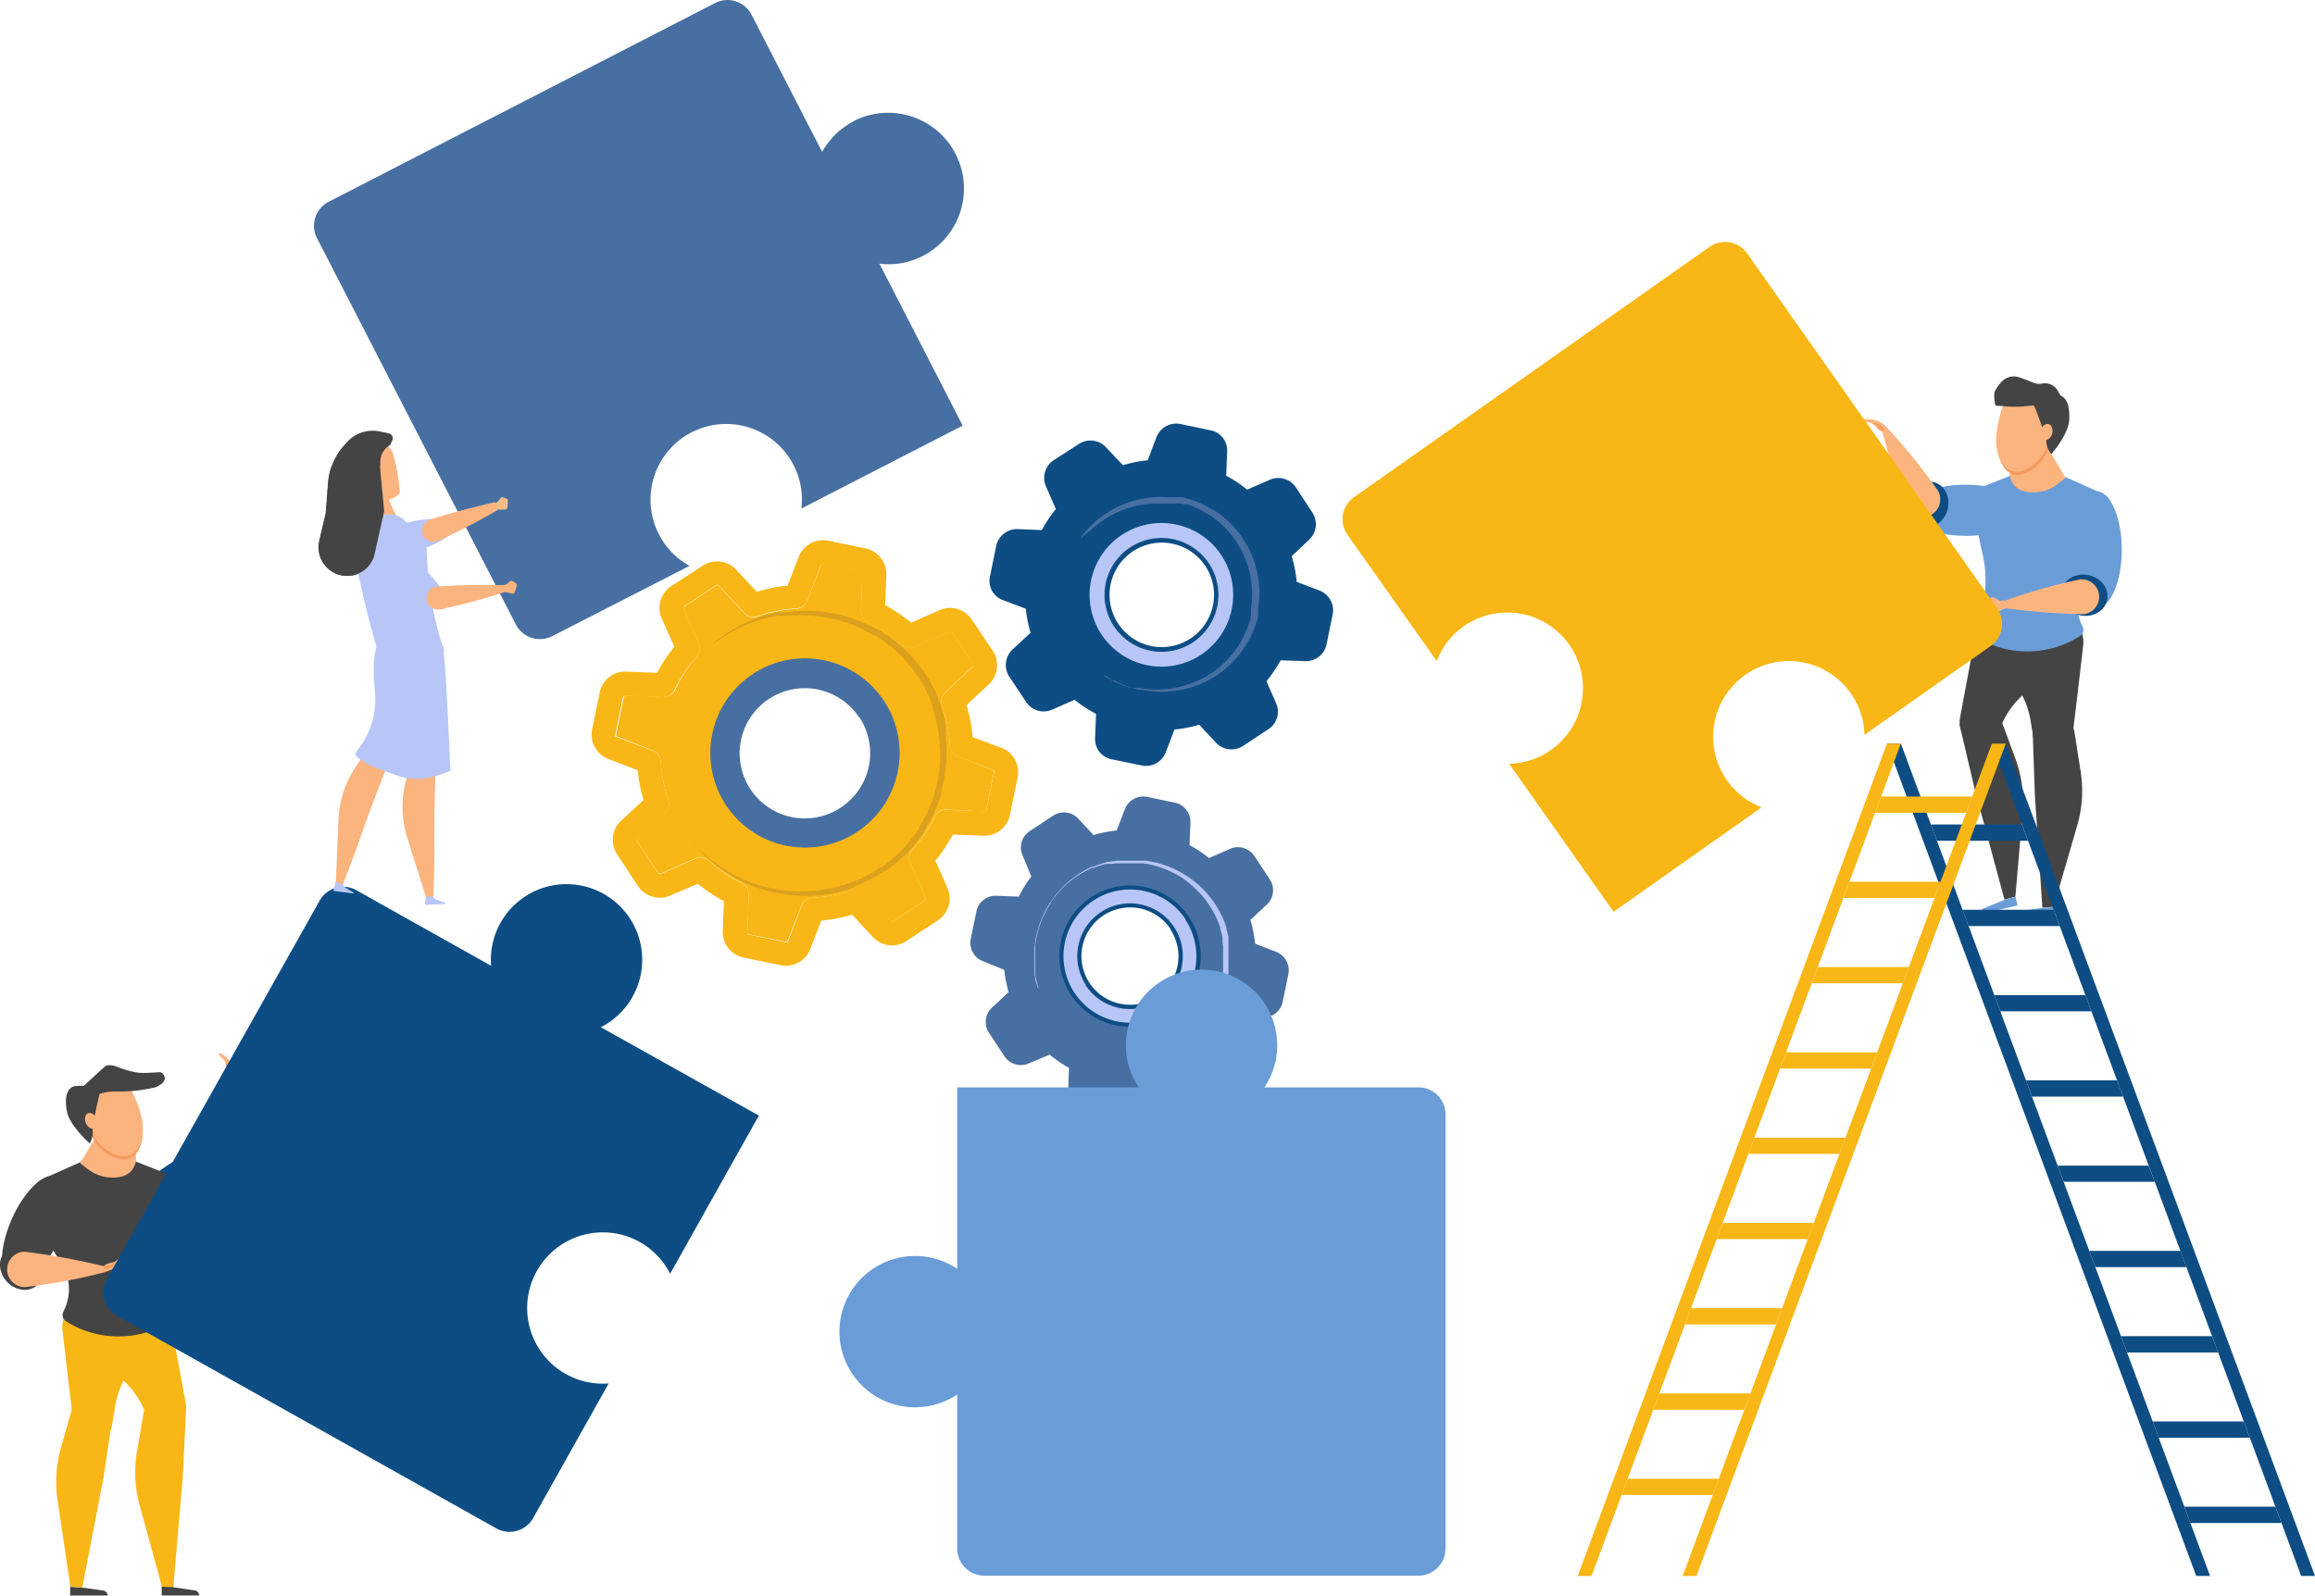 <svg xmlns="http://www.w3.org/2000/svg" viewBox="0 0 265.86 183.3" width="265.86" height="183.3">
    <defs>
        <style>.cls-1{fill:#f8b716;}.cls-2{fill:#486fa2;}.cls-3{fill:#b7c6f7;}.cls-4{fill:#0d4d84;}.cls-5{fill:#dba11d;}.cls-6{fill:#444;}.cls-7{fill:#fcb47f;}.cls-8{fill:#f49b5f;}.cls-9{fill:#6a9dd8;}.cls-10{fill:#f4be84;}.cls-11{fill:#432e36;}</style>
    </defs>
    <g id="레이어_2" data-name="레이어 2">
        <g id="Layer_1" data-name="Layer 1">
            <path class="cls-1" d="M106.2,103.45l-3.6,2.37h0a.27.27,0,0,1-.35,0l-3-3.19a1.36,1.36,0,0,0-1.45-.36,16.44,16.44,0,0,1-4.55.87,1.37,1.37,0,0,0-1.22.88L90.49,108a.29.29,0,0,1-.31.17L86,107.33a.23.23,0,0,1-.17-.12.17.17,0,0,1,0-.15l.15-4.35a1.4,1.4,0,0,0-.77-1.29,16.19,16.19,0,0,1-3.85-2.6,1.33,1.33,0,0,0-1.47-.23l-4,1.76a.27.27,0,0,1-.33-.1l-2.37-3.59a.27.27,0,0,1,0-.35l3.19-3a1.39,1.39,0,0,0,.37-1.45,17.23,17.23,0,0,1-.88-4.44,1.38,1.38,0,0,0-.23-.69,1.3,1.3,0,0,0-.65-.52l-4.09-1.59a.22.22,0,0,1-.13-.1.27.27,0,0,1,0-.2l.87-4.22a.28.28,0,0,1,.27-.22l4.33.16a1.41,1.41,0,0,0,1.3-.78A16,16,0,0,1,80,75.44,1.37,1.37,0,0,0,80.27,74l-1.76-4a.27.27,0,0,1,.1-.33l3.59-2.37a.27.27,0,0,1,.35,0l2.94,3.16a1.36,1.36,0,0,0,1.47.37,16.34,16.34,0,0,1,4.54-.9A1.37,1.37,0,0,0,92.71,69l1.58-4.1a.28.28,0,0,1,.31-.16l4.22.86a.23.23,0,0,1,.17.12.25.25,0,0,1,.05.16l-.16,4.32a1.39,1.39,0,0,0,.78,1.3,16.12,16.12,0,0,1,3.85,2.58,1.41,1.41,0,0,0,1.48.23l4-1.76a.27.27,0,0,1,.34.1l2.37,3.59a.25.25,0,0,1,0,.34l-3.16,2.95a1.38,1.38,0,0,0-.37,1.46,16.83,16.83,0,0,1,.92,4.65,1.36,1.36,0,0,0,.87,1.22L114,88.45a.45.45,0,0,1,.13.1.3.3,0,0,1,0,.21L113.28,93a.28.28,0,0,1-.27.21L108.66,93a1.4,1.4,0,0,0-1.29.77,16,16,0,0,1-2.6,3.84,1.35,1.35,0,0,0-.23,1.48l1.75,4A.25.25,0,0,1,106.2,103.45Zm-8-8.14a10.56,10.56,0,1,0-14.62-3A10.57,10.57,0,0,0,98.25,95.31Z"/>
            <path class="cls-1" d="M107.7,105.73l-3.6,2.37a3,3,0,0,1-3.87-.47l-2.37-2.55a19.25,19.25,0,0,1-3.54.68L93.06,109a3,3,0,0,1-3.43,1.87L85.41,110A3,3,0,0,1,83,107l.14-3.48a18.24,18.24,0,0,1-3-2L77,102.86a3,3,0,0,1-3.75-1.1l-2.37-3.61a3,3,0,0,1,.46-3.88l2.56-2.37a18.15,18.15,0,0,1-.67-3.42l-3.29-1.27A3,3,0,0,1,68,83.79l.87-4.22A3,3,0,0,1,72,77.15l3.45.14a18.87,18.87,0,0,1,2-3L76,71.07a3,3,0,0,1,1.1-3.75L80.68,65a3,3,0,0,1,3.88.46l2.35,2.52a18.35,18.35,0,0,1,3.54-.71l1.27-3.28a3,3,0,0,1,3.43-1.87l4.22.87a3,3,0,0,1,1.92,1.29,3,3,0,0,1,.5,1.78l-.14,3.46a18.78,18.78,0,0,1,3,2l3.23-1.42a3,3,0,0,1,3.75,1.11L114,74.75a3,3,0,0,1-.46,3.88L111,81a19.19,19.19,0,0,1,.71,3.67L115,85.9a2.94,2.94,0,0,1,1.43,1.15,3,3,0,0,1,.43,2.27L116,93.54A3,3,0,0,1,112.91,96l-3.48-.13a20.1,20.1,0,0,1-2,3l1.4,3.19A3,3,0,0,1,107.7,105.73Zm-5.1.09,3.6-2.37a.25.25,0,0,0,.09-.33l-1.75-4a1.35,1.35,0,0,1,.23-1.48,16,16,0,0,0,2.6-3.84,1.4,1.4,0,0,1,1.29-.77l4.35.15a.28.28,0,0,0,.27-.21l.87-4.22a.3.3,0,0,0,0-.21.45.45,0,0,0-.13-.1l-4.06-1.55a1.36,1.36,0,0,1-.87-1.22,16.83,16.83,0,0,0-.92-4.65,1.38,1.38,0,0,1,.37-1.46l3.16-2.95a.25.25,0,0,0,0-.34l-2.37-3.59a.27.27,0,0,0-.34-.1l-4,1.76a1.41,1.41,0,0,1-1.48-.23,16.12,16.12,0,0,0-3.85-2.58,1.39,1.39,0,0,1-.78-1.3L99,65.92a.25.25,0,0,0-.05-.16.23.23,0,0,0-.17-.12l-4.22-.86a.28.28,0,0,0-.31.16L92.71,69a1.37,1.37,0,0,1-1.21.88,16.34,16.34,0,0,0-4.54.9,1.36,1.36,0,0,1-1.47-.37l-2.94-3.16a.27.27,0,0,0-.35,0l-3.59,2.37a.27.27,0,0,0-.1.33l1.76,4A1.37,1.37,0,0,1,80,75.44a16,16,0,0,0-2.57,3.86,1.41,1.41,0,0,1-1.3.78l-4.33-.16a.28.28,0,0,0-.27.22l-.87,4.22a.27.27,0,0,0,0,.2.22.22,0,0,0,.13.1L75,86.25a1.3,1.3,0,0,1,.65.52,1.38,1.38,0,0,1,.23.69,17.23,17.23,0,0,0,.88,4.44,1.39,1.39,0,0,1-.37,1.45l-3.19,3a.27.27,0,0,0,0,.35l2.37,3.59a.27.27,0,0,0,.33.1l4-1.76a1.33,1.33,0,0,1,1.47.23,16.19,16.19,0,0,0,3.85,2.6,1.4,1.4,0,0,1,.77,1.29l-.15,4.35a.17.17,0,0,0,0,.15.23.23,0,0,0,.17.12l4.22.87a.29.29,0,0,0,.31-.17L92.07,104a1.37,1.37,0,0,1,1.22-.88,16.44,16.44,0,0,0,4.55-.87,1.36,1.36,0,0,1,1.45.36l3,3.19a.27.27,0,0,0,.35,0Z"/>
            <path class="cls-2" d="M101.26,80.68a10.56,10.56,0,1,1-14.63-3A10.57,10.57,0,0,1,101.26,80.68ZM96.73,93a7.79,7.79,0,1,0-10.79-2.21A7.79,7.79,0,0,0,96.73,93Z"/>
            <path class="cls-2" d="M83.37,92.48a10.87,10.87,0,1,1,15.06,3.09A10.88,10.88,0,0,1,83.37,92.48ZM101,80.86a10.24,10.24,0,1,0-2.91,14.19A10.25,10.25,0,0,0,101,80.86ZM85.67,91a8.11,8.11,0,1,1,11.24,2.31A8.12,8.12,0,0,1,85.67,91Zm13-8.58a7.48,7.48,0,1,0-2.13,10.36A7.49,7.49,0,0,0,98.69,82.38Z"/>
            <path class="cls-2" d="M142,121.41,140.91,119a14.56,14.56,0,0,0,1.51-2.23l2.6.1a2.24,2.24,0,0,0,2.29-1.81l.65-3.15a2.27,2.27,0,0,0-1.39-2.56l-2.43-.94a15.1,15.1,0,0,0-.54-2.74l1.88-1.75a2.26,2.26,0,0,0,.35-2.9l-1.77-2.68a2.26,2.26,0,0,0-2.8-.83l-2.41,1.06a15.29,15.29,0,0,0-2.24-1.49l.1-2.59a2.26,2.26,0,0,0-1.8-2.29l-3.16-.66a2.26,2.26,0,0,0-2.56,1.4l-.95,2.46a14.14,14.14,0,0,0-2.65.53l-1.75-1.88a2.24,2.24,0,0,0-2.9-.35l-2.68,1.77a2.24,2.24,0,0,0-.82,2.8l1,2.41A15.29,15.29,0,0,0,117,103l-2.58-.1a2.25,2.25,0,0,0-2.29,1.8l-.65,3.15a2.26,2.26,0,0,0,.33,1.7,2.21,2.21,0,0,0,1.07.86l2.45,1a14.85,14.85,0,0,0,.5,2.56l-1.9,1.77a2.25,2.25,0,0,0-.35,2.9l1.77,2.69a2.25,2.25,0,0,0,2.81.82l2.38-1a14.15,14.15,0,0,0,2.23,1.52l-.1,2.59a2.26,2.26,0,0,0,1.8,2.3l3.16.64a2.24,2.24,0,0,0,2.56-1.39l.94-2.43a14.5,14.5,0,0,0,2.64-.51l1.77,1.9a2.26,2.26,0,0,0,2.9.35l2.69-1.77A2.23,2.23,0,0,0,142,121.41Zm-7.89-5a7.89,7.89,0,1,1,2.24-10.92A7.87,7.87,0,0,1,134.07,116.41Z"/>
            <path class="cls-3" d="M136.31,105.49a7.88,7.88,0,1,1-10.92-2.25A7.88,7.88,0,0,1,136.31,105.49Zm-3.37,9.2a5.82,5.82,0,1,0-8.07-1.65A5.83,5.83,0,0,0,132.94,114.69Z"/>
            <path class="cls-4" d="M123,114.3a8.12,8.12,0,1,1,11.25,2.31A8.12,8.12,0,0,1,123,114.3Zm13.17-8.68a7.65,7.65,0,1,0-2.18,10.6A7.66,7.66,0,0,0,136.12,105.62Zm-11.45,7.55a6.06,6.06,0,1,1,8.39,1.72A6.07,6.07,0,0,1,124.67,113.17Zm9.73-6.42a5.59,5.59,0,1,0-1.59,7.75A5.6,5.6,0,0,0,134.4,106.75Z"/>
            <path class="cls-4" d="M146.57,80.82l-1.13-2.56a16.19,16.19,0,0,0,1.63-2.41l2.8.1A2.43,2.43,0,0,0,152.35,74l.69-3.4a2.37,2.37,0,0,0-.35-1.83,2.34,2.34,0,0,0-1.15-.93l-2.62-1a15.56,15.56,0,0,0-.58-2.95l2-1.89a2.44,2.44,0,0,0,.37-3.13L148.83,56a2.43,2.43,0,0,0-3-.89l-2.6,1.14a15.57,15.57,0,0,0-2.41-1.61l.11-2.79a2.41,2.41,0,0,0-.4-1.43,2.36,2.36,0,0,0-1.55-1l-3.4-.71a2.44,2.44,0,0,0-2.77,1.51l-1,2.65a15.31,15.31,0,0,0-2.85.57l-1.89-2A2.44,2.44,0,0,0,123.9,51L121,52.87a2.43,2.43,0,0,0-.88,3l1.14,2.61a14.67,14.67,0,0,0-1.61,2.41l-2.78-.11a2.45,2.45,0,0,0-2.48,2l-.69,3.4A2.4,2.4,0,0,0,114,68a2.46,2.46,0,0,0,1.16.93l2.65,1a15.31,15.31,0,0,0,.54,2.76l-2.06,1.91a2.45,2.45,0,0,0-.38,3.13l1.92,2.9a2.43,2.43,0,0,0,3,.89l2.57-1.13A15.69,15.69,0,0,0,125.87,82l-.11,2.8a2.41,2.41,0,0,0,.4,1.43,2.43,2.43,0,0,0,1.55,1l3.4.7a2.44,2.44,0,0,0,2.77-1.51l1-2.62a15.12,15.12,0,0,0,2.85-.55l1.91,2.06a2.44,2.44,0,0,0,3.13.37l2.89-1.91A2.4,2.4,0,0,0,146.57,80.82Zm-8.51-5.39a8.51,8.51,0,1,1,2.42-11.78A8.5,8.5,0,0,1,138.06,75.43Z"/>
            <path class="cls-3" d="M140.48,63.65a8.51,8.51,0,1,1-11.79-2.42A8.5,8.5,0,0,1,140.48,63.65Zm-3.64,9.93a6.28,6.28,0,1,0-8.71-1.79A6.31,6.31,0,0,0,136.84,73.58Z"/>
            <path class="cls-4" d="M126.06,73.16a8.76,8.76,0,1,1,12.14,2.49A8.78,8.78,0,0,1,126.06,73.16Zm14.21-9.37a8.25,8.25,0,1,0-2.35,11.43A8.27,8.27,0,0,0,140.27,63.79Zm-12.35,8.14A6.54,6.54,0,1,1,137,73.79,6.55,6.55,0,0,1,127.92,71.93ZM138.41,65a6,6,0,1,0-1.71,8.36A6,6,0,0,0,138.41,65Z"/>
            <path class="cls-5" d="M79.76,97a19.54,19.54,0,0,0,1.76,1.65c.07.07.16.13.23.19L82,99l.24.19.24.17.25.17a2.2,2.2,0,0,0,.25.17l.5.32.13.07.13.08.26.14.26.15.27.13.26.14.27.13.54.24.28.11.28.11.27.11.28.09.29.09a2.29,2.29,0,0,0,.28.09l.57.16a16.37,16.37,0,0,0,7,.29l.57-.12c.1,0,.19,0,.29-.06l.28-.07.28-.07.28-.09.28-.08c.09,0,.19,0,.28-.09l.55-.19.07,0,.07,0,.13-.06.27-.11.27-.11.26-.12.27-.12.26-.13.51-.27.26-.14.25-.15.25-.15.24-.16.24-.16.12-.08.06,0,.06,0,.47-.34.12-.09.11-.09.23-.18c.3-.24.58-.51.87-.76l.42-.41.2-.21.2-.21.19-.21.19-.22.37-.45.18-.23.17-.23.17-.23.16-.24.17-.24.08-.12,0-.06,0-.06.3-.5.08-.12.06-.13.14-.25.14-.26.12-.26.13-.26.12-.26.22-.54a16.56,16.56,0,0,0,.7-2.2,17.6,17.6,0,0,0,.37-2.27,16.2,16.2,0,0,0,0-2.31,17.48,17.48,0,0,0-.29-2.29l-.13-.57a1.64,1.64,0,0,0-.07-.28l-.07-.27c0-.1,0-.19-.08-.28l-.09-.28-.09-.27,0-.14a.78.78,0,0,1,0-.14l-.21-.54,0-.06,0-.07-.06-.13-.12-.27-.11-.26-.13-.26-.13-.26-.13-.26-.29-.5a1.28,1.28,0,0,0-.15-.25l-.15-.25-.15-.24-.17-.24-.33-.47c-.24-.31-.47-.62-.73-.91l-.19-.22-.09-.11-.1-.11-.4-.42-.05,0,0-.05-.11-.1-.21-.2-.21-.2-.22-.19-.22-.19-.22-.19-.46-.35c-.08-.07-.16-.12-.24-.18l-.23-.16-.24-.17-.25-.16-.24-.16-.13-.07-.06,0-.06,0-.51-.29a16.24,16.24,0,0,0-9.06-1.93l-.59,0-.29,0-.3,0-.29,0-.29.06-.29.06a2.47,2.47,0,0,0-.29.06l-.58.14-.29.08-.28.08-.29.09-.28.1-.28.09-.14.05-.14.06-.56.22c-.09,0-.18.08-.27.12l-.27.12-.28.13-.26.14-.27.14-.26.14a20.64,20.64,0,0,0-2,1.31l0-.06.47-.38.12-.1.12-.09.25-.18.25-.17.12-.09.13-.08.51-.33a2.26,2.26,0,0,1,.26-.16l.26-.15.27-.15.27-.14.27-.14.27-.13.56-.25.14-.06.14-.06.28-.11.29-.11.28-.1.29-.09c.1,0,.19-.07.29-.09l.59-.17.29-.07.3-.07.3-.07.3,0,.3,0,.3,0,.6-.08a16.45,16.45,0,0,1,4.85.2,17.29,17.29,0,0,1,2.35.62l.57.21c.1,0,.19.08.29.12l.28.11.28.12.27.14.27.13a2.44,2.44,0,0,1,.28.14l.53.29.07,0,.06,0,.13.08.26.16.26.16.25.17.26.17.24.18.49.37.24.19.23.19.23.2.23.21.22.2.11.11.06,0,0,.05.43.44.1.11.1.11.2.23c.28.3.52.63.78.94l.35.5.18.25.16.25.17.26.16.26.3.53a2.29,2.29,0,0,1,.14.27l.14.27.14.27.12.28.13.28.06.13,0,.07,0,.07.22.57a.88.88,0,0,1,0,.15L108,81l.1.29.09.29c0,.1.06.19.08.29l.09.3c0,.09,0,.19.07.29l.14.59.06.3,0,.3c0,.1,0,.2,0,.3l0,.31,0,.3,0,.15c0,.05,0,.1,0,.15l.05.61a16.48,16.48,0,0,1-.44,4.84l-.15.59a1,1,0,0,0,0,.14l0,.15-.09.29-.09.29-.11.29-.1.28-.11.29-.24.56-.13.27-.13.28-.14.27-.14.27-.15.27-.07.13-.08.13-.32.52,0,.06,0,.07-.09.12-.17.26-.17.25-.18.24-.19.24-.19.24-.39.47a2.09,2.09,0,0,1-.2.22l-.21.23-.21.22-.21.21-.44.43c-.31.26-.61.54-.93.78l-.24.19-.12.1-.12.09-.5.35-.06,0-.07,0-.13.09-.25.16-.26.16-.26.15-.27.16-.26.14-.55.28-.27.13-.28.12-.28.12-.28.11-.29.11L98,102,98,102l-.07,0-.58.19-.29.09-.3.08-.29.08-.3.07-.29.06-.3.07-.6.1a16.49,16.49,0,0,1-4.86,0,17.58,17.58,0,0,1-2.37-.52l-.58-.18-.29-.1-.29-.11-.28-.1-.28-.12-.28-.12-.28-.13-.55-.26-.27-.14-.26-.15-.27-.15-.26-.16-.26-.16-.13-.08-.12-.08-.5-.34-.25-.19-.24-.18-.24-.18-.24-.2-.23-.2c-.07-.06-.15-.12-.23-.2l-.44-.41-.11-.1-.11-.11-.21-.22-.21-.22-.1-.11-.1-.12L79.7,97Z"/>
            <path class="cls-3" d="M133.64,120.44a14.55,14.55,0,0,0,1.47-.76l.17-.11.18-.12.17-.11.17-.12.16-.12.17-.12.32-.26.15-.13.16-.13.15-.14.15-.14.14-.14.15-.15.28-.29a11.47,11.47,0,0,0,1.81-2.69,10.87,10.87,0,0,0,.59-1.5,11.8,11.8,0,0,0,.37-1.56l.06-.39a1.5,1.5,0,0,0,0-.2l0-.2,0-.2v-.4a1.33,1.33,0,0,0,0-.2v-.8c0-.07,0-.13,0-.2l0-.2,0-.2a1.5,1.5,0,0,0,0-.2l-.06-.39,0-.2,0-.19,0-.2-.05-.19c0-.13-.06-.26-.1-.39l-.11-.38,0-.09,0-.1-.07-.19c-.09-.25-.2-.49-.3-.73a4,4,0,0,0-.17-.36l-.08-.18-.1-.18-.09-.17a1,1,0,0,0-.1-.17l-.21-.34a10.8,10.8,0,0,0-.94-1.28l-.13-.15-.13-.15-.13-.14-.14-.14-.14-.14-.15-.14-.29-.27a12,12,0,0,0-1.27-1,12.41,12.41,0,0,0-1.39-.75,11.46,11.46,0,0,0-1.48-.55,10.44,10.44,0,0,0-1.55-.33l-.4,0h-.19l-.2,0h-1.39l-.2,0-.19,0-.2,0-.2,0-.19,0-.4.07-.19,0-.19,0-.2,0-.19,0-.38.11c-.25.08-.51.16-.75.26l-.19.07-.09,0-.09,0-.36.17a11.79,11.79,0,0,0-1.39.78l-.16.12-.17.11-.16.12-.16.12-.15.13-.16.12-.3.26-.15.14-.14.14-.15.14-.13.14-.14.15-.14.15-.26.3-.12.16-.13.16-.12.15-.11.17-.12.16-.06.09,0,.08-.22.34a12.9,12.9,0,0,0-.74,1.43,12,12,0,0,0-.52,1.53,12.55,12.55,0,0,0-.31,1.6l0,.41a1.27,1.27,0,0,0,0,.2v.2c0,.07,0,.14,0,.21v.61l0,.41a1.49,1.49,0,0,0,0,.21v.2l0,.2,0,.21,0,.2a1.18,1.18,0,0,0,0,.2,12.59,12.59,0,0,0,.39,1.61l-.06,0-.14-.39-.06-.2-.06-.2-.06-.2,0-.1s0-.07,0-.1l-.1-.41a1.18,1.18,0,0,1,0-.2l0-.21,0-.2,0-.21,0-.2,0-.21,0-.42a1.34,1.34,0,0,1,0-.2V110a1.48,1.48,0,0,1,0-.21v-.42l0-.41a11.34,11.34,0,0,1,.26-1.65,12.74,12.74,0,0,1,.5-1.59,11.49,11.49,0,0,1,.72-1.5,12.9,12.9,0,0,1,.94-1.38l.26-.32.14-.16.14-.16.14-.15.15-.15.15-.15.15-.14.31-.28.16-.13.16-.14.16-.13.17-.12.17-.13.17-.12.34-.23.18-.11.18-.11.18-.1.18-.1.37-.19.38-.18.1,0,.09,0,.2-.08c.25-.11.52-.2.78-.29l.4-.12.2-.06.21,0,.2-.05.2,0,.41-.07a.76.76,0,0,1,.21,0l.21,0,.2,0,.21,0,.21,0h1.46l.21,0h.21l.41,0a13.26,13.26,0,0,1,1.64.34,12.88,12.88,0,0,1,1.57.58,12.2,12.2,0,0,1,1.46.8,10.83,10.83,0,0,1,1.33,1l.31.28.15.14.15.15.15.15.14.16.14.15s.09.1.13.16l.27.32.12.17.13.17.12.17.12.17.11.17a1.74,1.74,0,0,1,.11.18l.22.36a1.62,1.62,0,0,0,.1.18l.09.19.1.18.09.19c.06.13.12.25.17.38a7.38,7.38,0,0,1,.3.78l.07.2,0,.1,0,.1.12.4c0,.13.07.27.1.4l0,.21,0,.2,0,.21c0,.07,0,.13,0,.2l0,.42a1.36,1.36,0,0,1,0,.2l0,.21v.21a1.48,1.48,0,0,1,0,.21v.21a1.47,1.47,0,0,1,0,.21v.41c0,.07,0,.14,0,.21l0,.21v.21l0,.21,0,.2a1.52,1.52,0,0,1,0,.21l-.07.41a11.34,11.34,0,0,1-.42,1.62,11.26,11.26,0,0,1-1.52,3,13.19,13.19,0,0,1-1.07,1.28l-.3.29-.15.14-.16.14-.15.14-.16.14-.17.13-.16.13-.33.24a1.88,1.88,0,0,1-.18.12l-.17.12-.17.11-.18.11-.18.1-.18.11-.37.19-.1.05-.09,0-.19.09-.19.09-.19.08-.39.15Z"/>
            <path class="cls-2" d="M126.74,77.62a11.93,11.93,0,0,0,1.45.78l.19.08.19.08.19.08.19.07.2.08.19.06.39.12.2.06.2,0,.19,0,.2,0,.2,0,.2,0,.41.07a11,11,0,0,0,1.62.1,10.81,10.81,0,0,0,1.61-.12,12,12,0,0,0,1.58-.35,13.59,13.59,0,0,0,1.5-.57l.36-.17.17-.1.18-.09.18-.1.17-.11.17-.1.17-.11.33-.22.16-.12.16-.12.15-.12.16-.13.15-.13.15-.13.29-.27.15-.14.14-.14.14-.14.13-.15.26-.3.25-.31.07-.08.06-.08.11-.16c.16-.21.3-.44.45-.66l.2-.34.1-.17.09-.18.09-.18.09-.18.16-.36a11.49,11.49,0,0,0,.53-1.49,1.33,1.33,0,0,0,0-.19l.05-.2,0-.19,0-.19,0-.2,0-.19.06-.4a13.82,13.82,0,0,0,.07-1.58,11.76,11.76,0,0,0-.16-1.57,10.91,10.91,0,0,0-1-3l-.18-.35a1,1,0,0,0-.1-.17l-.1-.17-.1-.17-.11-.17-.1-.17-.11-.16-.24-.32a1,1,0,0,0-.12-.16l-.12-.15-.13-.16-.13-.15-.13-.15a.86.86,0,0,0-.13-.14l-.28-.29-.14-.14-.15-.13-.14-.14-.15-.13-.31-.25a7.52,7.52,0,0,0-.64-.47l-.16-.12-.08,0-.09-.06-.34-.2a10,10,0,0,0-1.43-.7l-.18-.08-.19-.07-.19-.07-.19-.06L136.2,58l-.19-.06-.39-.1-.19,0-.2,0-.19,0-.2,0-.2,0-.2,0-.4,0-.2,0h-1.4a12.27,12.27,0,0,0-1.6.2,12,12,0,0,0-1.56.42,11.71,11.71,0,0,0-1.5.65l-.35.19-.18.11-.17.11-.18.1-.17.12-.17.11-.17.12-.32.24-.16.13-.16.13-.16.13-.15.14-.15.14c-.05.05-.11.09-.15.14A13,13,0,0,0,124,61.92l0,0,.25-.34.12-.16.14-.17.13-.16.06-.08.07-.07.29-.31.14-.15.15-.15.15-.14.15-.14.16-.14a1.07,1.07,0,0,1,.16-.14l.32-.26a1.09,1.09,0,0,1,.17-.13l.16-.12.17-.12L127,59l.17-.11.18-.12.36-.21a11.44,11.44,0,0,1,1.5-.71,11.31,11.31,0,0,1,1.6-.48,12.87,12.87,0,0,1,1.65-.25,11.64,11.64,0,0,1,1.67,0l.41,0,.21,0,.2,0,.21,0,.21,0,.2,0,.21,0,.4.1.2.06.2.06.2.06.2.07.2.06.19.08.39.16.19.08.19.09.19.09.18.09.37.2.36.22.09,0,.09.06.17.11c.23.15.45.32.68.49l.32.26.16.14.16.14.15.14.15.14.3.3.14.15.14.16.14.15.13.17.13.16s.09.1.13.16l.25.34a1,1,0,0,1,.11.17l.12.18.11.17.11.18.11.18.1.18.19.37a11.38,11.38,0,0,1,.64,1.54,11,11,0,0,1,.57,3.29,11.76,11.76,0,0,1-.09,1.67l-.06.41a1.2,1.2,0,0,1,0,.2l0,.21,0,.2,0,.21-.05.2c0,.07,0,.14-.05.2l-.12.4c0,.07-.05.13-.07.2l-.07.2-.07.19-.08.2-.08.19c0,.07-.05.13-.08.19l-.18.38-.09.19-.1.18-.1.19a1,1,0,0,1-.11.17l-.21.36c-.16.23-.31.47-.48.69l-.12.17-.07.08-.06.08-.27.32c-.09.11-.19.21-.28.31l-.14.15-.15.15-.15.15-.15.14-.31.28-.16.13-.16.13-.17.14-.16.12-.17.12a1.77,1.77,0,0,1-.17.12l-.35.23-.18.11-.18.11-.18.1-.19.1-.18.09-.19.1-.38.17a12.2,12.2,0,0,1-1.57.56,12.69,12.69,0,0,1-1.63.32,11.68,11.68,0,0,1-1.67.08,11.52,11.52,0,0,1-1.66-.16l-.41-.08-.2,0-.2,0-.21-.05-.19-.06-.2-.06-.2-.06-.4-.14-.19-.08-.19-.08-.2-.08-.19-.08-.18-.09-.19-.09-.37-.2-.09,0-.09,0-.18-.11-.18-.11-.17-.11-.35-.23Z"/>
            <path class="cls-6" d="M12.36,183.28l-4.3,0v-1l1.3.08,2.5.35a.59.59,0,0,1,.51.58Z"/>
            <path class="cls-4" d="M15.25,140c-.89-1.36.9-4.11,4-6.15s6.34-2.58,7.23-1.23-.9,4.11-4,6.15S16.14,141.33,15.25,140Z"/>
            <path class="cls-1" d="M16.52,148.8a2,2,0,0,1,1.14.2,3.41,3.41,0,0,1,1.87,2.52c.49,2.61,1.45,7.7,1.8,9.65a2.5,2.5,0,0,1-.16,1.5l-.53,1.15a1.53,1.53,0,0,1-1.81.9,2.52,2.52,0,0,1-1.56-1.36l-.92-1.85A9.85,9.85,0,0,0,13.47,158a4.08,4.08,0,0,1-1.53-3.59c.29-2.81,1.9-4.92,4.18-5.49Z"/>
            <path class="cls-1" d="M9.2,149.48a2,2,0,0,0-1,.53,3.42,3.42,0,0,0-1,3c.31,2.64.9,7.78,1.15,9.75a2.53,2.53,0,0,0,.6,1.38l.85.94a1.52,1.52,0,0,0,2,.32,2.46,2.46,0,0,0,1.08-1.76l.33-2a10,10,0,0,1,1.7-4.22,4.06,4.06,0,0,0,.4-3.88c-1.12-2.6-3.28-4.13-5.62-4Z"/>
            <path class="cls-6" d="M9.69,133.29l-4.81,2.16A1.5,1.5,0,0,0,4,137.1l.41,2.2A13,13,0,0,0,6.34,144L7,145a5.57,5.57,0,0,1,.47,5.26l-.21.47a.84.84,0,0,0,.25,1l0,0A11.26,11.26,0,0,0,17,153a10.24,10.24,0,0,0,1.49-.66,1.32,1.32,0,0,0,.75-1.46l-.54-2.63a14.1,14.1,0,0,1,.07-6l.23-1a18.15,18.15,0,0,0,.45-4v-1.41a1.31,1.31,0,0,0-.83-1.22l-3.55-1.4A7,7,0,0,0,9.69,133.29Z"/>
            <path class="cls-7" d="M11.62,129.6l-2.42,4,.83.66a4.68,4.68,0,0,0,3.89.91,2.16,2.16,0,0,0,1.7-2.28l-.19-1.8Z"/>
            <path class="cls-8" d="M14.9,133.07a2.23,2.23,0,0,0,1.15-1.26c.85-2-.08-4.3-1-6.28a1.34,1.34,0,0,0-.4-.56,6.29,6.29,0,0,0-2.2-.77c-1.41.55-1.62,1.88-3,2.5a.61.61,0,0,0-.3.22.55.55,0,0,0,0,.4,11,11,0,0,0,.78,1.76,9.7,9.7,0,0,0,.83,1.79,4.6,4.6,0,0,0,2.91,2.26A2.18,2.18,0,0,0,14.9,133.07Z"/>
            <path class="cls-7" d="M14.93,132.69a2.28,2.28,0,0,0,1.15-1.27c.85-2-.09-4.29-1-6.27a1.44,1.44,0,0,0-.4-.57,6.27,6.27,0,0,0-2.2-.76c-1.42.55-1.62,1.88-3,2.5a.68.68,0,0,0-.31.22.55.55,0,0,0,0,.4,12.36,12.36,0,0,0,.77,1.76,10.81,10.81,0,0,0,.84,1.79,4.56,4.56,0,0,0,2.91,2.25A2.27,2.27,0,0,0,14.93,132.69Z"/>
            <path class="cls-6" d="M10.3,131.34s-2.29-2-2.61-3.65,0-2.67.86-2.92a10,10,0,0,1,3.07.19,47.61,47.61,0,0,0-1,4.69A2.41,2.41,0,0,1,10.3,131.34Z"/>
            <path class="cls-6" d="M9.23,125.06c.13,0,2.75-2.59,3-2.66a2.16,2.16,0,0,1,.75,0c.51.09,1.09.46,2.4.74h0a5.76,5.76,0,0,0,1.2.11c.61,0,1.68-.1,1.82-.08.3,0,1.27,1-.56,1.73a18.13,18.13,0,0,1-4.3.49,5.93,5.93,0,0,0-4.13,1.38c-1.67,1.29-1.94.92-1.55.15A15.14,15.14,0,0,1,9.23,125.06Z"/>
            <path class="cls-7" d="M9.86,128.12a1.17,1.17,0,0,0,.26,1.28c.34.34.77.33,1,0a1.17,1.17,0,0,0-.26-1.27C10.49,127.75,10.05,127.76,9.86,128.12Z"/>
            <path class="cls-6" d="M25.53,135.65a2.16,2.16,0,0,1-3.21-.91,3,3,0,0,1,1-3.65,2.16,2.16,0,0,1,3.21.91A2.94,2.94,0,0,1,25.53,135.65Z"/>
            <path class="cls-7" d="M26.27,123.42l.67.1a64.47,64.47,0,0,1,.24,9.3,2,2,0,1,1-4-.64A80.78,80.78,0,0,1,26.27,123.42Z"/>
            <path class="cls-7" d="M26.71,123.89l-.27-.21a1.12,1.12,0,0,1-.46-.78l0-.43a1.38,1.38,0,0,0-.43-.88l-.37-.38c-.12-.12-.05-.27.11-.21l.06,0a3,3,0,0,1,1.21,1.16h0a2.55,2.55,0,0,1,.33.92l.07.49Z"/>
            <path class="cls-8" d="M26.54,123.54a.14.14,0,0,1-.18,0l0,0a.55.55,0,0,1-.15-.42l0-.21a.71.71,0,0,0-.13-.47l-.14-.22c-.05-.08,0-.14.07-.09l0,0a1.49,1.49,0,0,1,.48.68,1.4,1.4,0,0,1,.07.48v.19a.14.14,0,0,1-.05.1Z"/>
            <ellipse class="cls-6" cx="4.01" cy="141.3" rx="6.72" ry="2.94" transform="translate(-127.27 88.88) rotate(-66.61)"/>
            <path class="cls-6" d="M0,145.42a2.17,2.17,0,0,1,2.42-2.31A3,3,0,0,1,5,145.85a2.17,2.17,0,0,1-2.42,2.31A3,3,0,0,1,0,145.42Z"/>
            <path class="cls-7" d="M12,145.47v.68a65.38,65.38,0,0,1-9.15,1.7,2,2,0,1,1,0-4.06A81.4,81.4,0,0,1,12,145.47Z"/>
            <path class="cls-7" d="M11.6,146l.16-.3a1.12,1.12,0,0,1,.7-.58l.42-.08a1.4,1.4,0,0,0,.8-.57L14,144c.1-.14.26-.08.22.08a.64.64,0,0,0,0,.07,3,3,0,0,1-.95,1.38h0a2.57,2.57,0,0,1-.85.47l-.48.15Z"/>
            <path class="cls-8" d="M11.92,145.75a.12.12,0,0,1,0-.17l0,0a.55.55,0,0,1,.39-.21h.22a.76.76,0,0,0,.44-.2l.2-.18c.06-.06.14,0,.1.06l0,0a1.43,1.43,0,0,1-1.06.73l-.19,0a.14.14,0,0,1-.1,0Z"/>
            <path class="cls-1" d="M8.56,161.22a1.87,1.87,0,0,0-.3.62L7,166.32a14.27,14.27,0,0,0-.36,6.2l1.44,9.75,1.37.09,2.45-12.7L13,162.24a1,1,0,0,0-.64-1.12L11,160.54A2,2,0,0,0,8.56,161.22Z"/>
            <path class="cls-1" d="M16.76,161.49a1.89,1.89,0,0,0-.24.65l-.79,4.59a14.27,14.27,0,0,0,.31,6.2l2.57,9.38,1.29.1L21,169.52l.36-7.51a1,1,0,0,0-.76-1l-1.5-.42A2,2,0,0,0,16.76,161.49Z"/>
            <path class="cls-6" d="M22.87,183.27l-4.3,0v-1l1.31.06,2.48.36a.58.58,0,0,1,.51.58Z"/>
            <ellipse class="cls-9" cx="225.78" cy="58.61" rx="2.94" ry="6.72" transform="translate(166.27 284.16) rotate(-89.77)"/>
            <path class="cls-6" d="M229.9,70.08a2,2,0,0,0-1.13.2,3.41,3.41,0,0,0-1.87,2.52c-.49,2.61-1.45,7.69-1.8,9.64a2.54,2.54,0,0,0,.16,1.51l.53,1.14a1.53,1.53,0,0,0,1.81.9,2.49,2.49,0,0,0,1.56-1.36l.92-1.85A9.87,9.87,0,0,1,233,79.26a4.09,4.09,0,0,0,1.54-3.59c-.3-2.8-1.91-4.92-4.18-5.48Z"/>
            <path class="cls-6" d="M237.22,70.76a2,2,0,0,1,1,.53,3.42,3.42,0,0,1,1,3c-.3,2.64-.9,7.78-1.15,9.74a2.52,2.52,0,0,1-.6,1.39l-.84.94a1.55,1.55,0,0,1-2,.32,2.51,2.51,0,0,1-1.08-1.76l-.33-2a9.88,9.88,0,0,0-1.7-4.22,4.12,4.12,0,0,1-.4-3.88c1.12-2.59,3.28-4.13,5.62-4Z"/>
            <path class="cls-9" d="M236.73,54.59l4.81,2.15a1.51,1.51,0,0,1,.86,1.65l-.42,2.2a12.81,12.81,0,0,1-1.9,4.71l-.63,1a5.55,5.55,0,0,0-.47,5.25l.21.47a.83.83,0,0,1-.25,1l0,0a11.24,11.24,0,0,1-9.5,1.29,12.39,12.39,0,0,1-1.5-.65,1.32,1.32,0,0,1-.74-1.46l.54-2.63a14.26,14.26,0,0,0-.07-6l-.23-1a18.15,18.15,0,0,1-.45-4V57.07a1.3,1.3,0,0,1,.82-1.21l3.55-1.4A6.93,6.93,0,0,1,236.73,54.59Z"/>
            <path class="cls-7" d="M234.81,50.89l2.42,4-.84.66a4.64,4.64,0,0,1-3.89.9,2.17,2.17,0,0,1-1.7-2.28l.2-1.8Z"/>
            <path class="cls-8" d="M231.28,54.54A2.26,2.26,0,0,1,230,53.45c-1.13-1.87-.54-4.26.1-6.35a1.23,1.23,0,0,1,.31-.61,6,6,0,0,1,2.07-1.08c1.47.34,1.87,1.62,3.34,2a.59.59,0,0,1,.33.17.54.54,0,0,1,.09.39,12.58,12.58,0,0,1-.52,1.86,10.5,10.5,0,0,1-.56,1.89,4.56,4.56,0,0,1-2.56,2.64A2.16,2.16,0,0,1,231.28,54.54Z"/>
            <path class="cls-7" d="M231.2,54.16a2.19,2.19,0,0,1-1.32-1.09c-1.13-1.87-.54-4.26.09-6.35a1.36,1.36,0,0,1,.31-.61A6.39,6.39,0,0,1,232.35,45c1.48.33,1.87,1.62,3.34,2a.66.66,0,0,1,.34.18.52.52,0,0,1,.08.39,12.41,12.41,0,0,1-.51,1.85,10.3,10.3,0,0,1-.57,1.89A4.56,4.56,0,0,1,232.48,54,2.26,2.26,0,0,1,231.2,54.16Z"/>
            <path class="cls-9" d="M240.73,56.43c1.62,0,2.94,3,2.94,6.72s-1.32,6.72-2.94,6.72-2.94-3-2.94-6.72S239.11,56.43,240.73,56.43Z"/>
            <path class="cls-6" d="M235.58,52.16s2-2.25,2.06-4-.38-2.65-1.28-2.77a10.05,10.05,0,0,0-3,.63A45.27,45.27,0,0,1,235,50.53,2.43,2.43,0,0,0,235.58,52.16Z"/>
            <path class="cls-7" d="M235.55,48.91a1.15,1.15,0,0,1-.07,1.3c-.29.39-.72.45-1,.12a1.15,1.15,0,0,1,.07-1.3C234.88,48.64,235.31,48.59,235.55,48.91Z"/>
            <path class="cls-6" d="M229.5,82.2a2,2,0,0,1,.35.6l1.61,4.37a14.28,14.28,0,0,1,.82,6.15l-.83,9.68-1.25.34-3.37-12.48-1.72-7.31a1,1,0,0,1,.56-1.16l1.4-.69A2,2,0,0,1,229.5,82.2Z"/>
            <path class="cls-6" d="M238,83.4a2.1,2.1,0,0,1,.23.65l.72,4.6a14.23,14.23,0,0,1-.4,6.19l-2.71,9.33-1.29.09-.86-12.9-.26-7.51a1,1,0,0,1,.78-1l1.51-.39A2,2,0,0,1,238,83.4Z"/>
            <path class="cls-4" d="M222.38,60.28a2.16,2.16,0,0,1-3.17-1,2.94,2.94,0,0,1,1.16-3.61,2.16,2.16,0,0,1,3.17,1A2.94,2.94,0,0,1,222.38,60.28Z"/>
            <path class="cls-7" d="M216.15,49.49l.59-.32a64.75,64.75,0,0,1,5.84,7.23A2,2,0,1,1,219,58.33,81.6,81.6,0,0,1,216.15,49.49Z"/>
            <path class="cls-7" d="M216.78,49.6h-.34a1.2,1.2,0,0,1-.84-.34l-.27-.33a1.4,1.4,0,0,0-.89-.44l-.52-.08c-.17,0-.2-.18,0-.22l.07,0a3.07,3.07,0,0,1,1.67.18h0a2.75,2.75,0,0,1,.83.53l.35.35Z"/>
            <path class="cls-8" d="M216.43,49.42a.12.12,0,0,1-.15.09h-.05a.56.56,0,0,1-.37-.25l-.1-.19a.75.75,0,0,0-.39-.3l-.25-.08c-.08,0-.08-.12,0-.12h0a1.48,1.48,0,0,1,.79.25,1.31,1.31,0,0,1,.36.34l.1.15a.14.14,0,0,1,0,.11Z"/>
            <path class="cls-9" d="M231.58,105.2h4.3v-1l-1.29.09-2.51.35a.59.59,0,0,0-.5.59Z"/>
            <path class="cls-9" d="M227.52,105l4.18-1-.24-1-1.26.37-2.33.94a.59.59,0,0,0-.35.69Z"/>
            <path class="cls-7" d="M230.41,69.82l-1.33.6a.33.33,0,0,1-.43-.15l-.46-.84a.35.35,0,0,1,.07-.41l.37-.35a.35.35,0,0,1,.4,0l.59.32a.42.42,0,0,0,.29,0,.4.4,0,0,1,.41.14l.1.13Z"/>
            <ellipse class="cls-4" cx="239.35" cy="68.36" rx="2.36" ry="2.68" transform="translate(125.59 289.77) rotate(-78.74)"/>
            <path class="cls-7" d="M230,69.83l-.07-.71a66,66,0,0,1,8.93-2.56,2,2,0,1,1,.4,4A82.59,82.59,0,0,1,230,69.83Z"/>
            <polygon class="cls-4" points="264.27 181.03 265.86 181.03 230.35 85.42 228.76 85.42 264.27 181.03"/>
            <polygon class="cls-4" points="252.22 181.03 253.81 181.03 218.3 85.42 216.71 85.42 252.22 181.03"/>
            <polygon class="cls-4" points="222.44 96.58 232.9 96.58 232.21 94.71 221.75 94.71 222.44 96.58"/>
            <polygon class="cls-4" points="226.08 106.38 236.54 106.38 235.85 104.51 225.39 104.51 226.08 106.38"/>
            <polygon class="cls-4" points="229.72 116.17 240.18 116.17 239.49 114.31 229.03 114.31 229.72 116.17"/>
            <polygon class="cls-4" points="233.36 125.97 243.82 125.97 243.13 124.1 232.67 124.1 233.36 125.97"/>
            <polygon class="cls-4" points="237 135.76 247.46 135.76 246.76 133.9 236.31 133.9 237 135.76"/>
            <polygon class="cls-4" points="240.64 145.56 251.1 145.56 250.4 143.69 239.94 143.69 240.64 145.56"/>
            <polygon class="cls-4" points="244.28 155.36 254.74 155.36 254.04 153.49 243.58 153.49 244.28 155.36"/>
            <polygon class="cls-4" points="247.91 165.15 258.37 165.15 257.68 163.29 247.22 163.29 247.91 165.15"/>
            <polygon class="cls-4" points="251.55 174.95 262.01 174.95 261.32 173.08 250.86 173.08 251.55 174.95"/>
            <polygon class="cls-1" points="228.75 85.42 230.35 85.42 194.83 181.03 193.24 181.03 228.75 85.42"/>
            <polygon class="cls-1" points="216.7 85.42 218.29 85.42 182.78 181.03 181.19 181.03 216.7 85.42"/>
            <polygon class="cls-1" points="186.93 169.87 197.39 169.87 196.69 171.73 186.23 171.73 186.93 169.87"/>
            <polygon class="cls-1" points="190.56 160.07 201.03 160.07 200.33 161.94 189.87 161.94 190.56 160.07"/>
            <polygon class="cls-1" points="194.2 150.28 204.66 150.28 203.97 152.14 193.51 152.14 194.2 150.28"/>
            <polygon class="cls-1" points="197.84 140.48 208.3 140.48 207.61 142.34 197.15 142.34 197.84 140.48"/>
            <polygon class="cls-1" points="201.48 130.68 211.94 130.68 211.25 132.55 200.79 132.55 201.48 130.68"/>
            <polygon class="cls-1" points="205.12 120.89 215.58 120.89 214.89 122.75 204.43 122.75 205.12 120.89"/>
            <polygon class="cls-1" points="208.76 111.09 219.22 111.09 218.53 112.96 208.07 112.96 208.76 111.09"/>
            <polygon class="cls-1" points="212.4 101.29 222.86 101.29 222.16 103.16 211.71 103.16 212.4 101.29"/>
            <polygon class="cls-1" points="216.04 91.5 226.5 91.5 225.8 93.36 215.34 93.36 216.04 91.5"/>
            <path class="cls-6" d="M236.81,45.75l-.49-.86a1.69,1.69,0,0,0-1.8-.83,1.73,1.73,0,0,1-1-.1c-.41-.16-1-.4-1.59-.6a1.92,1.92,0,0,0-2.19.64,5.07,5.07,0,0,0-.68,1c-.07.33-.05,1.62.24,1.62s.65,0,1.12.07a11.8,11.8,0,0,0,1.88,0,23.63,23.63,0,0,1,3-.14C235.73,46.69,236.81,45.75,236.81,45.75Z"/>
            <path class="cls-2" d="M98.05,13.93a8.63,8.63,0,0,0-3.63,3.52L86.31,1.69A3.11,3.11,0,0,0,82.12.35L37.75,23.18a3.1,3.1,0,0,0-1.34,4.19L59.24,71.73a3.11,3.11,0,0,0,4.19,1.34L79.19,65a8.57,8.57,0,0,1-3.52-3.63,8.69,8.69,0,0,1,15.46-7.95,8.57,8.57,0,0,1,.9,5l18.53-9.53L101,30.29a8.57,8.57,0,0,0,5-.9,8.69,8.69,0,1,0-8-15.46Z"/>
            <path class="cls-9" d="M162.94,124.91H145.21a8.69,8.69,0,1,0-14.44,0H109.93v20.84a8.69,8.69,0,1,0,0,14.44v17.73A3.11,3.11,0,0,0,113,181h49.9a3.11,3.11,0,0,0,3.11-3.11V128A3.11,3.11,0,0,0,162.94,124.91Z"/>
            <path class="cls-4" d="M73.46,142.67a8.65,8.65,0,0,1,3.5,3.65l10.19-18.17L69,118a8.69,8.69,0,1,0-12.6-7.06l-15.46-8.67a3.1,3.1,0,0,0-4.23,1.19L12.28,146.92a3.11,3.11,0,0,0,1.19,4.24L57,175.57a3.11,3.11,0,0,0,4.23-1.19l8.67-15.46a8.69,8.69,0,1,1,3.57-16.25Z"/>
            <path class="cls-1" d="M196.3,28.38,155.5,57.11a3.12,3.12,0,0,0-.75,4.34L165,75.94a8.55,8.55,0,0,1,3.11-4,8.69,8.69,0,1,1,5.2,15.8l12,17,17-12a8.69,8.69,0,1,1,11.81-8.32l14.49-10.21a3.11,3.11,0,0,0,.75-4.33l-28.73-40.8A3.11,3.11,0,0,0,196.3,28.38Z"/>
            <path class="cls-10" d="M56.86,58.53l1.14,0a.26.26,0,0,0,.27-.24l.06-.75a.26.26,0,0,0-.17-.27l-.38-.14a.26.26,0,0,0-.3.08l-.33.42a.26.26,0,0,1-.19.12.34.34,0,0,0-.25.24l0,.12Z"/>
            <ellipse class="cls-3" cx="46.67" cy="61.83" rx="5.8" ry="1.72" transform="translate(-14.43 14.21) rotate(-15.02)"/>
            <path class="cls-7" d="M48.56,61.42a1.32,1.32,0,0,1,.83-1.73c3-1,7.44-2,7.44-2l.34.88a70.88,70.88,0,0,1-6.84,3.55A1.35,1.35,0,0,1,48.56,61.42Z"/>
            <path class="cls-7" d="M40.84,56.54s1.51,2.83.7,4.82l3.34.51,1.47-2.09s-.87.69-2.29-4.34Z"/>
            <path class="cls-7" d="M44.32,57.52c.43-.11,1.66-.57,1.6-1A21.92,21.92,0,0,0,45.1,52a1.53,1.53,0,0,0-.25-.45,2.36,2.36,0,0,0-1.59-.74c-1.11.29-1.39,1.26-2.49,1.61a.46.46,0,0,0-.26.13.45.45,0,0,0,0,.3,10.24,10.24,0,0,0,.42,1.37,8.75,8.75,0,0,0,.47,1.39,3.42,3.42,0,0,0,2,1.9A1.72,1.72,0,0,0,44.32,57.52Z"/>
            <path class="cls-11" d="M44.91,51.06l-1.59.56a1.76,1.76,0,0,0-1.14,2l.34,1.94a7.57,7.57,0,0,1-.42,4,1.9,1.9,0,0,1-.2.43c-.09,0-.67-.36-.66-.51s-1.62-6.14-1.62-6.14a24.37,24.37,0,0,1,.72-2.44c.11-.06,3.18-.84,3.18-.84l1.39,1Z"/>
            <path class="cls-3" d="M44.48,77a14.19,14.19,0,0,0,5.77-1.43l.24-.07a.88.88,0,0,0,.31-1.34A39.9,39.9,0,0,1,49,63.06c0-1.6-2-2.51-2.26-3l-.22-.22a2.4,2.4,0,0,0-1.75-.76c-1.15,0-2.94.18-3.76,1.22a3.68,3.68,0,0,0-.78,1.46S43.37,77.08,44.48,77Z"/>
            <ellipse class="cls-3" cx="46.86" cy="65.95" rx="1.72" ry="5.8" transform="translate(-33.63 57.73) rotate(-48.77)"/>
            <path class="cls-7" d="M57.69,67.92l1.11.27a.27.27,0,0,0,.32-.17l.22-.72a.25.25,0,0,0-.1-.3l-.34-.23a.27.27,0,0,0-.31,0l-.42.34a.31.31,0,0,1-.21.07.31.31,0,0,0-.29.17l-.07.12Z"/>
            <path class="cls-7" d="M49,68.89a1.31,1.31,0,0,1,1.19-1.5c3.12-.28,7.71-.17,7.71-.17L58,68a65.34,65.34,0,0,1-7.44,2A1.34,1.34,0,0,1,49,68.89Z"/>
            <path class="cls-6" d="M45.06,50.53a.57.57,0,0,0-.42-.73l-1-.23a3.94,3.94,0,0,0-3.73,1.16l-.24.26a7.32,7.32,0,0,0-2,4.46l-.27,3.49-.74,3.19a3.28,3.28,0,0,0,4.58,3.72,3.19,3.19,0,0,0,1.78-2.21l1.1-4.91-.51-5.39a2.22,2.22,0,0,1,.83-2A1.84,1.84,0,0,0,45.06,50.53Z"/>
            <path class="cls-6" d="M44.64,49.8l-.72-.16a1.73,1.73,0,0,1-.33.9,2.22,2.22,0,0,0-.28,2.1l.38,1,0-.33a2.22,2.22,0,0,1,.83-2,1.84,1.84,0,0,0,.57-.86A.57.57,0,0,0,44.64,49.8Z"/>
            <path class="cls-6" d="M40.86,65.84a3.29,3.29,0,0,1-2-2.9l-.12-3.27-.66-3.43a7.55,7.55,0,0,1,0-2.64,6.91,6.91,0,0,0-.38,1.86l-.27,3.48-.74,3.19a3.29,3.29,0,0,0,4.4,3.8C41.16,65.45,41.44,64.18,40.86,65.84Z"/>
            <path class="cls-3" d="M38.56,101.24l-.25,1a.09.09,0,0,0,.08.12l2.17.27a.07.07,0,0,0,0-.13l-.89-.54a.72.72,0,0,1-.33-.51v-.12Z"/>
            <path class="cls-7" d="M43.44,84.13l-2.68,4.11a11.6,11.6,0,0,0-1.89,5.87l-.3,7.2.81.32.19-.58q1.09-2.67,2-5.38c1.27-3.6,2.45-6.56,4-10.42l0,0a1.24,1.24,0,0,0-2.21-1.08Z"/>
            <path class="cls-3" d="M48.9,102.84l-.08,1a.09.09,0,0,0,.1.1l2.18-.1a.07.07,0,0,0,0-.13l-1-.38a.7.7,0,0,1-.41-.45l0-.12Z"/>
            <path class="cls-7" d="M47.68,85.21,46.54,90a11.65,11.65,0,0,0,.21,6.17L48.9,103l.87,0,0-.61c.09-1.92.13-3.84.11-5.76,0-3.81.09-7,.25-11.16v0A1.23,1.23,0,0,0,49,84.27,1.22,1.22,0,0,0,47.68,85.21Z"/>
            <path class="cls-3" d="M51.73,88.52c-.12-2.2-.57-13.53-.89-14.32-.17-.43-1.06-.86-1.33-1L49.16,73c-2-1.05-3.28-2.06-5.38.16-1,1.07-.94,4.51-.73,5.91,0,.11,0,.23,0,.34a9.15,9.15,0,0,1-1.71,6.36,3.21,3.21,0,0,0-.52.85c0,.44,1.4,1.13,1.69,1.31a1.39,1.39,0,0,0,.28.12s1.52.59,2.92,1.07a6.64,6.64,0,0,0,4,.1A8.86,8.86,0,0,0,51.73,88.52Z"/>
        </g>
    </g>
</svg>